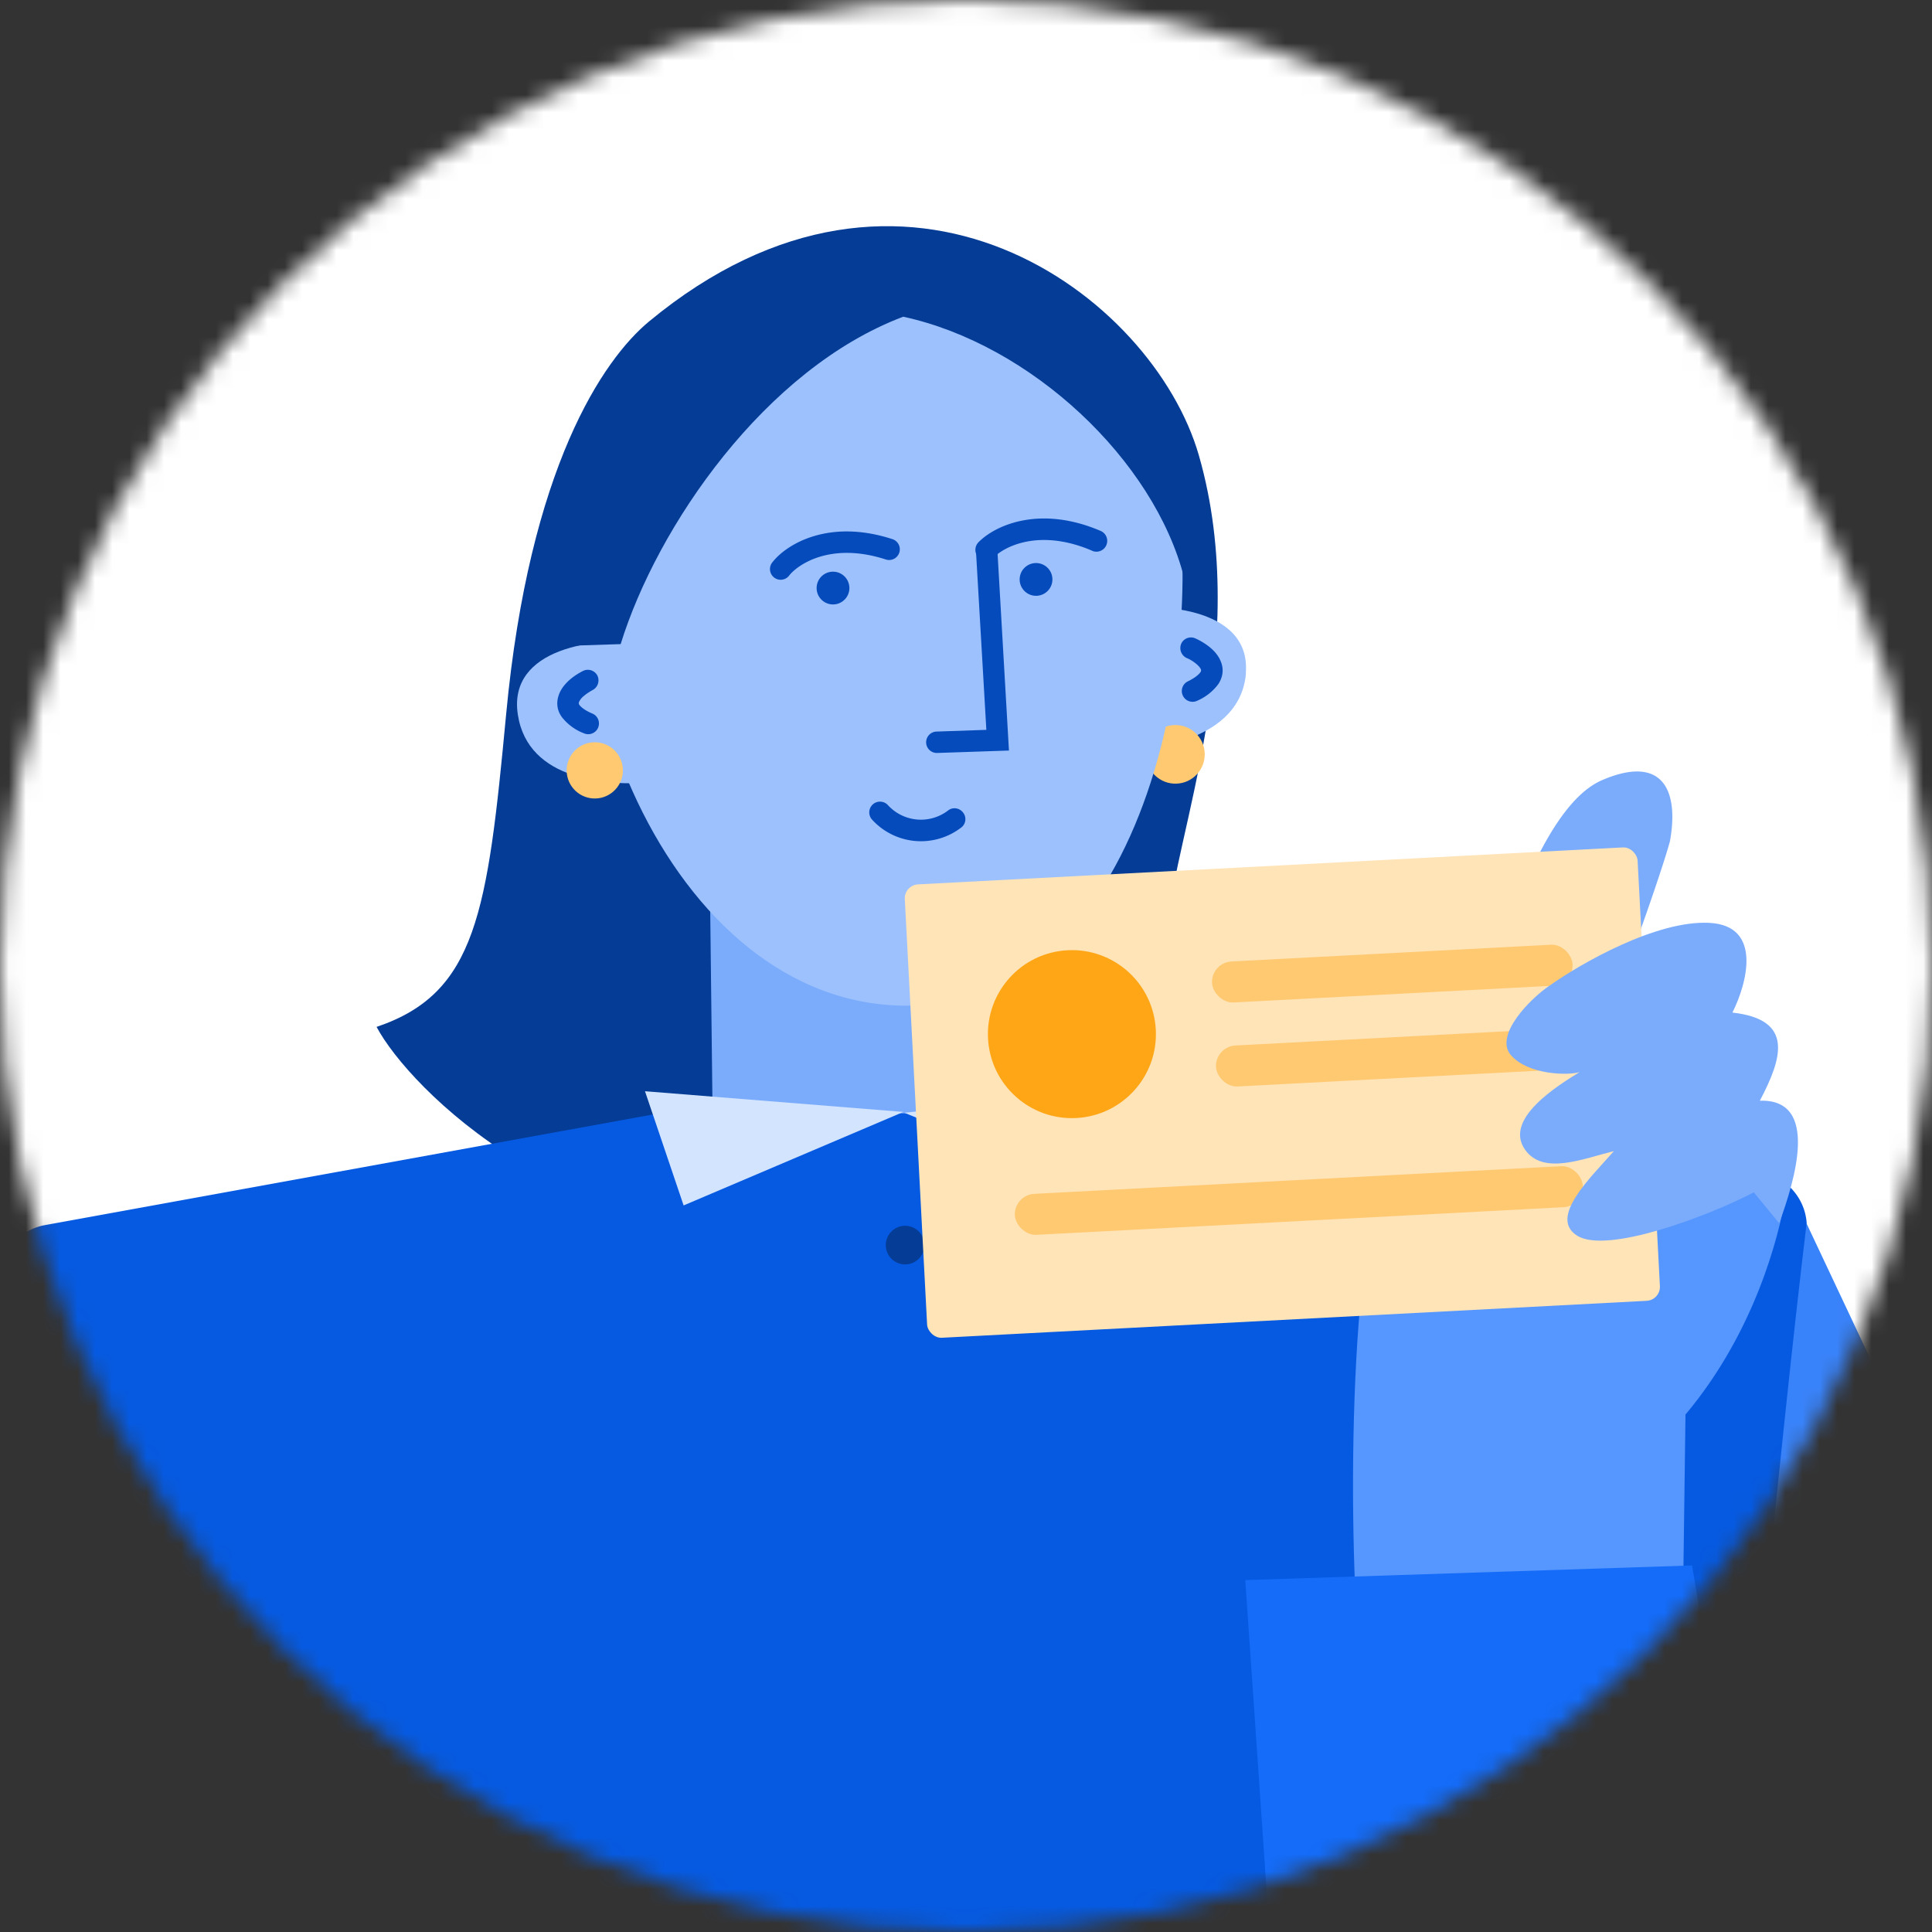 <svg xmlns="http://www.w3.org/2000/svg" fill="none" viewBox="0 0 112 112">
  <rect x="0" y="0" width="112" height="112" fill="#333333" stroke="none"/>
  <mask id="a" width="112" height="112" x="0" y="0" maskUnits="userSpaceOnUse" style="mask-type:alpha">
    <circle cx="56" cy="56" r="56" fill="#D9D9D9"/>
  </mask>
  <g mask="url(#a)">
    <path fill="#fff" d="M0 0h112v112H0z"/>
    <path fill="#043C96" d="M29.34 41.42c1.35-14.34 5.63-20.58 8.28-22.78C52.53 6.3 66.85 17.18 69.5 26.4c3.16 10.99-1.53 22.55-1.71 26.86-.35 7.97 3.89 12.4 4.8 13.43-1.05.77-10.8 4.17-25.17 4.98-14.38.81-23.68-8.56-25.59-12.14 5.79-1.95 6.43-6.63 7.51-18.11Z"/>
    <path fill="#065AE1" d="M-.01 74.65a3.23 3.23 0 0 1 2.62-3.63l49.02-8.92 50.25 5.82c1.73.2 3 1.74 2.85 3.48l-5.53 65.56 14.47 71.2L.9 211.37l8.5-69.25-9.41-67.48Z"/>
    <path fill="#3983FA" d="m134.49 134.1-29.76-63.17c-1.56 12.82-4.44 42.73-4.22 43.55 3.16 16.17 14.24 37.71 21.06 42.3 8.51 5.7 32.6 14.67 43.51 20.33l10.66-20.12-41.25-22.88Zm-163.64 1.3L.6 72.21c1.55 12.82 4.43 42.72 4.21 43.54-3.15 16.17-14.24 37.72-21.06 42.3-8.5 5.7-32.59 14.67-43.5 20.33l-10.67-20.12 41.26-22.88Z"/>
    <path fill="#7BACFC" d="m41.14 50.02 22.07-.26.17 14.65-22.07.26z"/>
    <path fill="#9CC1FD" d="M72.22 39.03c.33-3.91-5.3-4.18-8.07-3.62l.28 8.1c2.4 0 7.46-.57 7.8-4.48Z"/>
    <circle cx="68.14" cy="43.73" r="1.7" fill="#FFC971" transform="rotate(-2 68.14 43.73)"/>
    <path fill="#054BBB" fill-rule="evenodd" d="M68.48 37.31c-.14.32 0 .68.3.83.2.08.39.2.55.33.17.14.26.26.29.34.01.05.02.08-.03.16-.07.1-.26.3-.73.53a.62.62 0 1 0 .55 1.12 3 3 0 0 0 1.23-.98c.27-.43.3-.87.14-1.27-.14-.37-.4-.65-.66-.86a3.82 3.82 0 0 0-.82-.5.62.62 0 0 0-.82.3Z" clip-rule="evenodd"/>
    <path fill="#9CC1FD" d="M52.72 58.3c-14.13.16-22.08-20.85-17.5-32.47 8-12.85 25.96-13.27 32.6.7 2.47 9.74-.98 31.6-15.1 31.76Z"/>
    <path fill="#9CC1FD" d="M30.02 41.43c-.6-3.88 4.57-4.53 7.37-4.16l.28 8.1c-2.39.17-7.06-.07-7.65-3.94Z"/>
    <path fill="#054BBB" fill-rule="evenodd" d="M34.63 39.16c.15.31.03.68-.27.84-.18.1-.37.22-.53.36a.92.92 0 0 0-.27.35c-.01.05-.02.08.03.16.08.1.28.3.76.5a.62.62 0 0 1-.5 1.14 2.95 2.95 0 0 1-1.27-.93c-.3-.4-.33-.85-.2-1.25.12-.38.37-.67.62-.9.25-.22.53-.4.79-.53.3-.16.68-.04.84.26Zm21.22 7.97c.2.28.13.67-.15.86a3.83 3.83 0 0 1-5.14-.47.62.62 0 0 1 .91-.85 2.59 2.59 0 0 0 3.51.3c.28-.2.67-.13.87.16Z" clip-rule="evenodd"/>
    <path fill="#043C96" d="M52.36 18.36c7.4 1.6 14.55 8.3 16.29 15.15.4-10.25-5-19.21-15.2-19.64-21.37-.9-20.86 17.96-19.95 23.55l2.48-.08c2.11-6.82 8.36-15.95 16.38-18.98Z"/>
    <path fill="#D3E4FE" d="m39.63 69.88-2.24-6.62 14.98 1.2-12.74 5.42Zm25.27-.3 2.08-6.67-14.55 1.6 12.46 5.07Z"/>
    <circle cx="52.47" cy="72.18" r="1.12" fill="#043C96" transform="rotate(-1 52.47 72.18)"/>
    <circle cx="48.29" cy="34.09" r=".95" fill="#054BBB" transform="rotate(-2 48.3 34.09)"/>
    <circle cx="60.06" cy="33.59" r=".95" fill="#054BBB" transform="rotate(-2 60.06 33.59)"/>
    <path fill="#054BBB" fill-rule="evenodd" d="M51.34 32.43c-3.19-1.03-5.08.3-5.58.92a.62.62 0 1 1-.97-.77c.82-1.04 3.26-2.52 6.93-1.33a.62.62 0 1 1-.38 1.18Zm5.82-1.1c.34-.02.64.24.66.58l.67 11.6-4.16.14a.62.62 0 1 1-.04-1.24l2.89-.1-.6-10.33a.62.62 0 0 1 .58-.65Z" clip-rule="evenodd"/>
    <path fill="#054BBB" fill-rule="evenodd" d="M63.32 31.93c-3.11-1.34-5.15-.2-5.7.38a.62.62 0 1 1-.9-.87c.93-.96 3.52-2.19 7.09-.66a.62.62 0 1 1-.5 1.15Z" clip-rule="evenodd"/>
    <path fill="#7BACFC" d="M96.8 48.8c-.48 1.76-2.59 7.78-3.64 10.22a16.84 16.84 0 0 1-2.84 4.84c-.99 1-3.75-.37-5-1.2-.06-1.41.06-4.67.96-6.35 1.12-2.1 3.2-9.66 6.63-11.1 3.51-1.49 4.44.65 3.89 3.6Z"/>
    <path fill="#5696FF" d="M97.72 81.99c4-4.77 5.41-10.32 5.8-12.68-.17-4.79-10.38-10.2-15.17-12.08-1.48 1.02-6.86 5-8.63 12.47-1.77 7.48-1.5 24.64-.45 30.23l18.24-3.05.2-14.9Z"/>
    <path fill="#146CF9" d="M74.2 120.87 72.19 91.6l25.9-.85 4.86 28.97-28.73 1.16Z"/>
    <rect width="42.54" height="26.32" x="52.41" y="51.31" fill="#FFE4B8" rx=".81" transform="rotate(-3 52.41 51.31)"/>
    <circle cx="62.14" cy="59.95" r="4.87" fill="#FFA617" transform="rotate(-3 62.14 59.95)"/>
    <rect width="20.93" height="2.38" x="70.2" y="55.8" fill="#FFC972" rx="1.19" transform="rotate(-3 70.2 55.8)"/>
    <rect width="20.93" height="2.38" x="70.43" y="60.67" fill="#FFC972" rx="1.19" transform="rotate(-3 70.43 60.67)"/>
    <rect width="32.97" height="2.38" x="58.77" y="69.27" fill="#FFC972" rx="1.19" transform="rotate(-3 58.77 69.27)"/>
    <path fill="#7BACFC" d="M102.02 63.81c3.49-.12 2.02 4.65 1.12 7.1l-1.47-1.79c-2.7 1.41-8.51 3.58-10.23 2.52-1.7-1.05.78-3.38 2.12-4.91-1.81.45-4.1 1.41-5.15-.08-1.25-1.77 1.85-3.69 3.16-4.5-.63.2-2.95.18-3.97-.97s1.13-3.3 2.21-4.03c1.82-1.29 6.22-3.82 9.3-3.65 3.08.17 2.16 3.53 1.32 5.2 3.58.4 2.9 2.62 1.59 5.11Z"/>
    <circle cx="34.48" cy="44.66" r="1.63" fill="#FFC971" transform="rotate(-2 34.48 44.66)"/>
  </g>
</svg>
